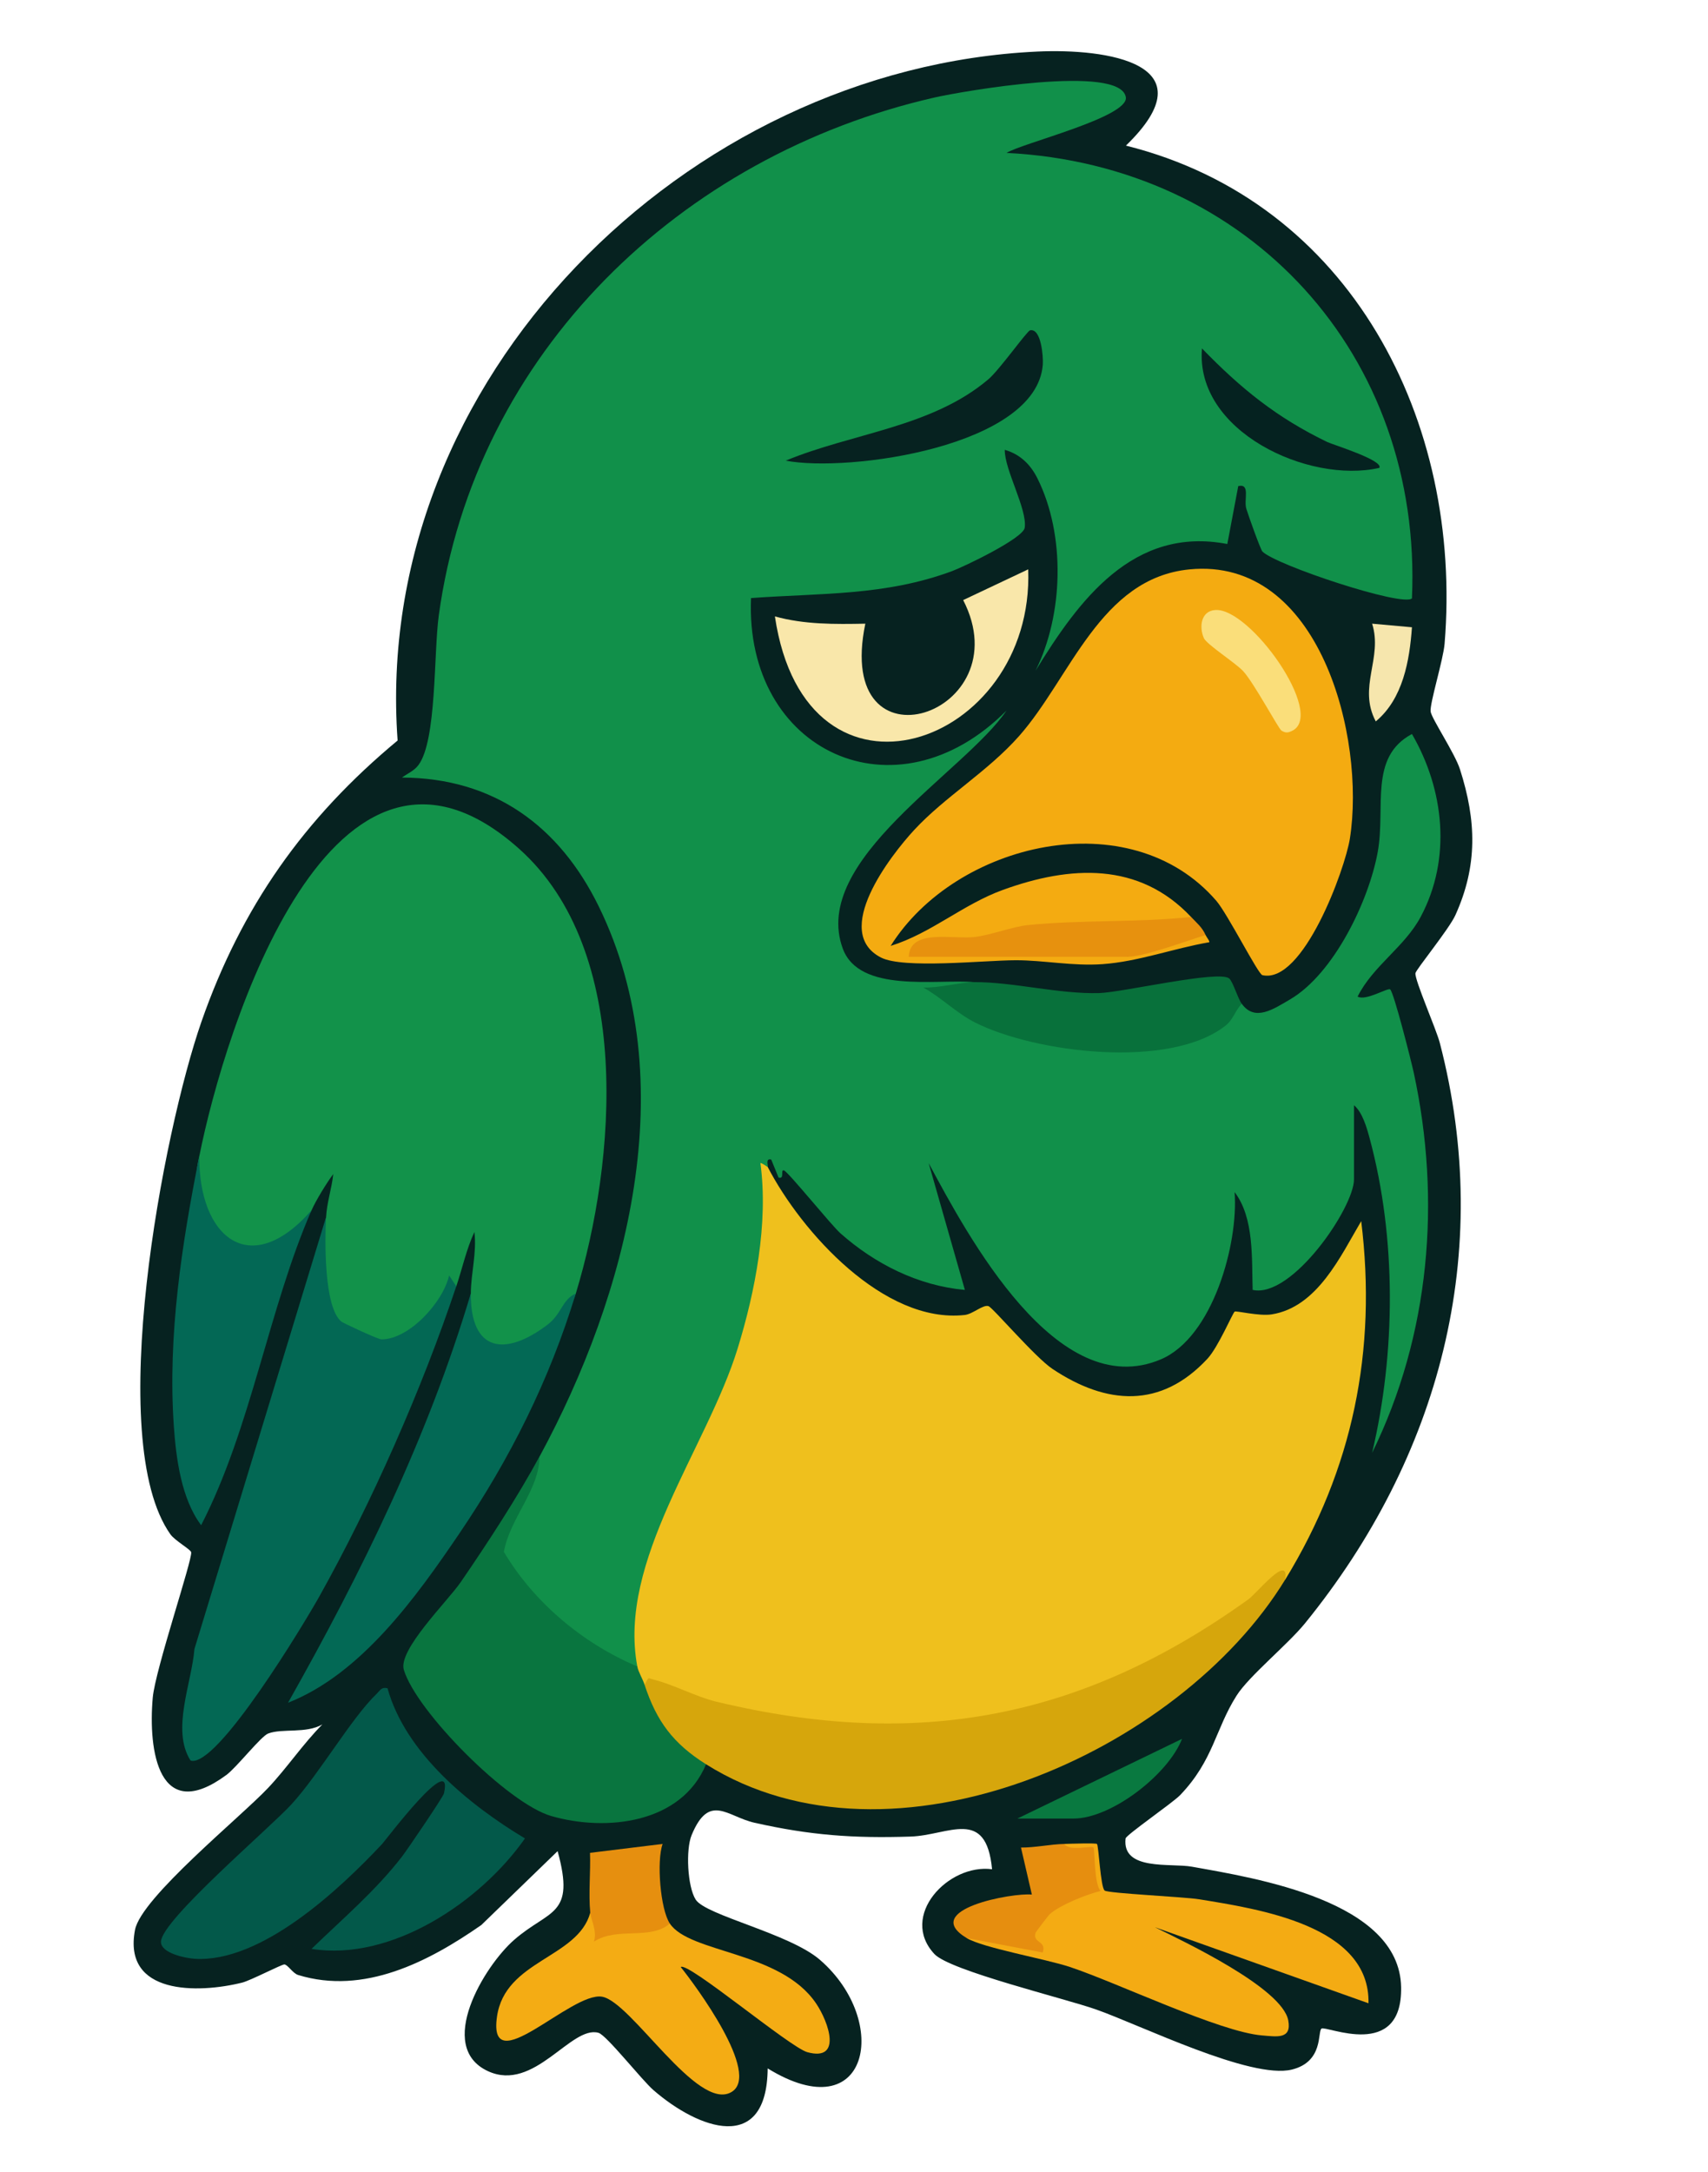 <?xml version="1.0" encoding="UTF-8"?><svg id="Layer_1_copy_4" xmlns="http://www.w3.org/2000/svg" viewBox="0 0 612 777.94"><path d="M403.45,52.16c80.67,20.16,120.72,98.71,114.17,178.4-.47,5.78-5.4,21.52-5,24.32.35,2.52,8.67,14.92,10.51,20.67,5.91,18.44,6.38,34.52-1.65,52.25-2.26,5-14.18,19.54-14.31,20.8-.26,2.52,7.43,19.94,8.74,24.96,19.58,75.3-.08,148.47-48.25,207.81-6.25,7.7-20.1,18.91-24.59,25.99-7.63,12.03-8.25,23.12-20.18,35.59-2.65,2.77-19.44,14.32-19.58,15.57-1.33,11.69,16.12,8.73,23.77,10.1,22.94,4.11,74.38,12.21,74.96,43.14.5,26.55-27.01,13.61-28.54,14.85-1.44,1.16.79,11.89-10.62,14.68-14.7,3.6-54.11-15.88-70.1-21.52-11.36-4-52.4-13.91-57.96-19.86-12.75-13.65,4.96-32.46,20.65-30.38-2.12-22.36-15.5-12.14-29.22-11.7-20.5.67-36.02-.47-55.93-4.96-9.73-2.19-16.2-10.83-22.51,4.46-2.12,5.14-1.52,18.36,1.46,23.07,3.59,5.67,33.63,12.13,44.55,21.6,25.43,22.04,17.57,61.2-18.75,38.87-.27,30.88-24.79,21.76-40.9,7.81-4.24-3.67-16.86-19.76-19.73-20.56-9.87-2.74-22.98,21.43-39.61,13.73-18.82-8.72-1.34-37.66,9.42-47.04,12.63-11.01,22.01-8.32,15.55-31.76l-27.33,26.46c-19,13.23-42.11,25.13-65.64,17.9-1.92-.59-3.69-3.67-4.92-3.78-.92-.08-12.13,5.77-15.17,6.52-15.75,3.91-42.85,4.46-38.36-18.92,2.21-11.52,37.8-40.34,47.71-50.85,6.78-7.19,12.43-15.68,19.42-22.72-5.87,3.38-14.36,1.33-19.42,3.26-2.61,1-11.26,12.1-14.98,14.85-24.27,17.89-28.06-8.66-26.38-27.68.88-9.98,14.26-49.45,13.77-52.1-.19-1.03-5.83-4.14-7.45-6.43-23.91-33.81-2.47-144.53,11.08-183.46,14.35-41.21,36.89-73.11,70.34-100.86-9.37-129.36,103.33-240.9,229.22-246.77,24.73-1.15,62.2,4.21,31.75,33.68Z" fill="#062220"/><path d="M193.34,521.69c31.38-57.88,51.77-134.52,21.23-196.97-14.1-28.83-37.6-46.07-70.53-46.21,2.01-1.49,4.31-2.36,5.9-4.49,6.59-8.82,5.42-40.04,7.29-53.66,12.95-94,86.67-164.72,177.71-185.45,9.71-2.21,66.53-12.11,68.46-.09,1.14,7.12-37.25,16.47-42.74,19.95,86.98,4.36,149.11,72.45,145.26,159.55-3.13,3.2-48.67-11.85-53.58-16.77-.69-.69-5.09-13.09-5.77-15.32-.98-3.21,1.58-9.14-2.89-8.12l-3.92,20.75c-33.73-6.5-53.29,20.21-68.71,45.39,10.02-20.12,10.78-48.54.72-68.82-2.53-5.09-6.24-8.71-11.75-10.31-.09,7.18,8.11,21.27,7.15,27.91-.55,3.81-21.7,13.92-26,15.52-23.95,8.92-47.07,7.84-72.07,9.67-2.32,55.08,51.97,80.14,91.54,40.29-14.89,22.01-70.36,53.53-58.66,85.26,5.92,16.06,33.39,10.87,47,12.01-1.89,2.76-5.35,4.07-10.38,3.95,20.12,18.66,79.4,26.84,99.9,8.67,1.56-3.77,3.72-5.38,6.46-4.84,4.67,6.46,11.33,1.9,17.24-1.56,15.75-9.2,28.28-35.33,31.46-52.84,2.91-16.02-3.26-33.96,12.26-42.25,11.57,19.93,14.24,44.64,3.15,65.45-5.79,10.87-17.07,17.52-22.62,28.6,2.84,1.69,10.73-3.2,11.65-2.58,1.29.86,7.64,26.01,8.46,29.82,9.91,45.75,5.78,94.01-14.91,136.18,8.47-35.82,8.76-76.88-.88-112.62-1.01-3.74-2.56-9.33-5.62-11.89v26.59c0,10.09-22.23,42.72-36.31,39.56-.36-11.04.62-25.79-6.47-35.02,1.41,18.4-7.75,51.93-26.38,59.88-37.28,15.89-69.29-44.35-83.23-70.25l12.97,45.4c-16.7-1.5-32.2-9.3-44.58-20.27-3.33-2.95-18.8-22.14-20.26-22.54-1.37-.38.39,3.21-1.92,2.58l-2.63-6.46c-2.26-.59-.93,2.38-1.28,2.58-2,2.55-1.28-.56-1.22-.41,11.91,32.42-17.31,92.82-31.94,122.66-7.33,16.67-13.69,34.62-11.49,53.05l-2.04,3.68c-8.8,1.5-20.2-7.69-27.3-13.54-8.21-6.75-22.03-19.88-22.57-30.14,5.37-10.34,10.32-20.85,14.85-31.54Z" fill="#11904a"/><path d="M275.05,417.93c12.09,23.33,41.67,56.26,70.6,53.08,2.95-.32,6.56-3.81,8.54-3.17,1.53.49,16.67,18.31,22.92,22.48,19.41,12.94,38.85,14.31,55.53-3.64,3.88-4.18,8.98-16.27,9.75-16.87.53-.41,8.74,1.7,13.28.98,16.38-2.6,24.69-20.92,32.07-33.4,5.7,46.49-3.03,88.85-27.22,128.4-1.15-1.92-2.69-1.13-4.63,2.37-61.07,54.49-150.39,65.28-224.94,35.25-3.8.79-5.79-4.01-2.59-6.48-7.14-37.88,24.93-78.23,35.93-113.87,6.36-20.59,11.05-45.02,8.18-66.42.21-.36,2.46,1.38,2.58,1.3Z" fill="#efc01d"/><path d="M206.31,463.32c-6.87,21.76-44.09,32.95-37.61,0,.04-7.36,2.19-14.6,1.28-22.04-2.85,6.11-4.33,13.04-6.47,19.45l-2.52,1.59c-2.54,8.77-15.88,21.6-25.33,19.85-24.63-4.57-22.81-26.75-18.83-46.08.27-5.35,2.03-10.29,2.58-15.56-2.4,3.21-6.24,9.48-7.77,12.97-16.74,30.59-47.55,10.54-40.21-19.45,9.06-45.47,47.7-169.73,114.57-110.03,41.06,36.66,34.73,111.96,20.32,159.31Z" fill="#12924a"/><path d="M431.98,334.92c.35.79,1.63,2.28,1.29,2.58-12.73,2.18-25.23,6.92-38.22,7.84-10.7.76-21.13-1.42-31.11-1.4-11.24.02-40.23,3.19-48.3-.98-17.75-9.18,3.38-36.43,11.91-45.66,11.04-11.94,26.33-20.9,37.64-33.7,18.44-20.89,29-56.49,60.97-59.65,46.8-4.63,63.21,60.33,57.52,96.43-1.72,10.91-16.77,52.29-31.36,48.9-1.53-.35-12.47-21.96-16.5-26.63-30.96-35.83-93.48-20.9-116.68,16.15,14.57-4.53,25.85-14.85,40.23-20.06,24.05-8.71,48.71-10.16,67.41,9.7-1.49,1.5-3.24,2.54-5.26,3.09-24.74-.71-48.59,1.49-71.56,6.61-9.87-1.51-17.98,0-24.35,4.56l1.19-1.89c25.11-.84,50.35-1.08,75.73-.7l1.54,2.59,1.88-2.76c7.74-1.74,15.35-3.98,22.83-6.73l3.18,1.71Z" fill="#f4ab11"/><path d="M116.81,436.08c-.4,7.95-.81,32.14,5.51,37.3.63.51,13.13,6.36,14.37,6.36,9.97.02,22.13-13.43,24.23-22.9l2.57,3.88c-12.19,36.55-30.25,77.46-49.07,111.11-4.98,8.91-36.71,61.82-46.15,58.76-6.98-10.92.42-27.72,1.4-39.95l47.12-154.56Z" fill="#036854"/><path d="M228.35,596.91c.35,1.88,1.93,4.46,2.59,6.48l3.32,1.67c3.29,9.63,9.36,17.66,17.91,23.23l.82,3.63c-8.82,21.27-35.81,24.25-55.51,18.54-15.57-4.51-48.29-37.45-52.78-52.35-2.15-7.12,15.65-24.53,20.38-31.41,9.52-13.85,20.28-30.34,28.25-45.03-.1,12.05-10.6,22.05-12.78,34.18,10.76,18.17,28.46,32.9,47.79,41.04Z" fill="#09753f"/><path d="M230.95,603.39c1.85-2.9.67-2.43,3.53-1.71,6.92,1.74,14.95,6.09,22.13,7.82,72.15,17.36,131.23,6.13,190.8-36.72,2.88-2.07,14.58-16.64,13.1-7-38.04,62.18-141.03,107.94-207.52,66.15-11.76-7.39-17.74-15.38-22.05-28.53Z" fill="#d6a60c"/><path d="M138.85,604.7c6.43,23.17,29.19,41.75,49.25,53.8-15.9,22.68-47.8,44.14-76.48,39.56,10.99-10.65,23.03-20.87,32.42-33.06,1.88-2.44,14.72-21.3,15.03-22.62,3.68-15.89-20.9,16.77-22.14,18.1-15.26,16.27-43.25,42.56-67.12,41.13-3.19-.19-12.38-1.99-12.13-6.23.47-7.87,39.08-40.68,46.82-49.17,10-10.96,21.35-30.76,30.49-39.55,1.25-1.21,1.66-2.48,3.86-1.96Z" fill="#03594a"/><path d="M168.69,463.32c-.11,20.97,12.31,22.65,27.43,11.21,5.26-3.98,5.19-8.98,10.19-11.21-9.47,31.12-23.56,59.18-41.75,86-15.37,22.65-35.14,50.28-61.35,60.57,26.36-46.69,50.08-94.96,65.48-146.57Z" fill="#036955"/><path d="M381.4,660.46c1.96-.05,11.23-.38,11.66.02.62.58,1.27,15.57,2.76,16.69,1.36,1.02,28.55,2.25,33.85,3.12,21.22,3.47,61.29,9.37,60.68,37.25l-76.52-27.23c10.36,5.09,45.56,21.71,47.77,33.36,1.3,6.87-4.16,5.81-9.36,5.39-15.18-1.23-51.65-18.77-68.87-24.52-8.63-2.88-31.11-6.81-36.99-10.35l1.62-2.33,20.98,3.8c-1.27-11.02,12.51-17,21.59-19.94l-1.06-11.25c-6.03.9-8.73-.44-8.11-3.99Z" fill="#f4ab13"/><path d="M211.49,685.1c2.63.15,4,2.12,4.11,5.89,7.64-.22,14.92-1.31,21.83-3.28l2.59,1.28c7.19,10.71,39.72,9.8,52.42,28.64,4.53,6.72,9.4,20.85-3.16,17.43-6.22-1.7-43.01-32.65-45.36-30.49,5.04,6.26,29.02,38.44,18.15,44.78-12.25,7.15-35.92-32.47-46.38-34.17-11.09-1.81-40.9,30.72-37.62,7.22,2.84-20.36,28.98-20.98,33.43-37.3Z" fill="#f4ac14"/><path d="M71.42,414.04c-.34,28.84,18.08,44.74,40.21,19.45-15.36,35.17-21.62,78.02-39.56,112.81-7.11-9.45-8.99-23.96-9.79-35.57-2.23-32.3,2.88-65.23,9.14-96.69Z" fill="#036855"/><path d="M444.95,359.56c-2.41,2.4-2.98,5.56-5.82,7.8-19.96,15.75-68.12,9.77-89.73-1.1-6.6-3.32-12.1-8.97-18.58-12.55,5.25.25,13.66-1.93,18.15-1.94,14.34-.03,30.17,4.3,44.79,3.94,8.25-.2,42.86-8.33,46.66-5.25,1.36,1.1,3.01,6.99,4.52,9.09Z" fill="#08713b"/><path d="M277.65,220.79c10.59,2.93,21.49,2.81,32.41,2.6-11.43,54.97,56.19,32.66,35.06-8.45l23.3-11.01c2.32,63.44-79.61,91.95-90.76,16.87Z" fill="#f9e7aa"/><path d="M426.79,328.44c1.95,2.08,3.96,3.67,5.19,6.48-6.4,1.96-22.05,7.78-27.89,7.78h-78.47c.43-10.35,16.09-6.03,24.02-7.13,5.78-.8,13.3-3.65,18.45-4.19,18.89-1.97,39.73-.9,58.69-2.94Z" fill="#e7910e"/><path d="M381.4,660.46c1.63,2.82,9.58.5,10.38,1.29.56.55.18,13.13,2.59,15.56-4.62,1.11-14.19,4.79-18.27,8.34-.32.28-4.95,6.3-5.06,6.7-1.1,3.78,4.07,2.65,2.57,7.01l-27.23-5.18c-16.94-10.2,16.56-16.33,23.35-15.57l-3.9-16.85c5.28.02,10.27-1.16,15.57-1.3Z" fill="#e68e0f"/><path d="M211.49,685.1c-.65-6.95.16-14.46-.08-21.44l26.02-3.19c-2.21,6.08-.83,23.42,2.59,28.52-7.16,6.13-18.71,1-27.23,6.48,1.31-3.66-1.07-7.87-1.31-10.37Z" fill="#e68f0f"/><path d="M364.54,651.38l59-28.55c-5,12.83-25.36,28.55-38.89,28.55h-20.1Z" fill="#097940"/><path d="M505.92,224.68c-.85,11.95-3.21,25.61-12.96,33.72-6.54-12.34,2.6-22.62-1.31-35.01l14.27,1.29Z" fill="#f6e6ad"/><path d="M281.54,165c23.85-9.92,52.28-11.89,72.63-29.16,3.94-3.34,13.8-17.27,14.92-17.52,3.99-.87,4.77,9.51,4.56,12.28-2.24,29.38-69.71,38.72-92.11,34.4Z" fill="#062220"/><path d="M494.23,167.59c-25.41,5.77-66.1-13.12-63.54-42.78,13.98,14.4,26.74,24.75,44.92,33.53,1.86.9,20.25,6.54,18.62,9.25Z" fill="#052220"/><path d="M435.43,218.5c12.48-.92,39.49,37.2,27.69,43.2-1.51.77-2.42.94-3.94.01-1.08-.66-9.82-17.06-13.74-21.32-2.69-2.92-13.09-9.56-14.09-11.84-1.73-3.97-1.07-9.67,4.07-10.05Z" fill="#fade7a"/></svg>